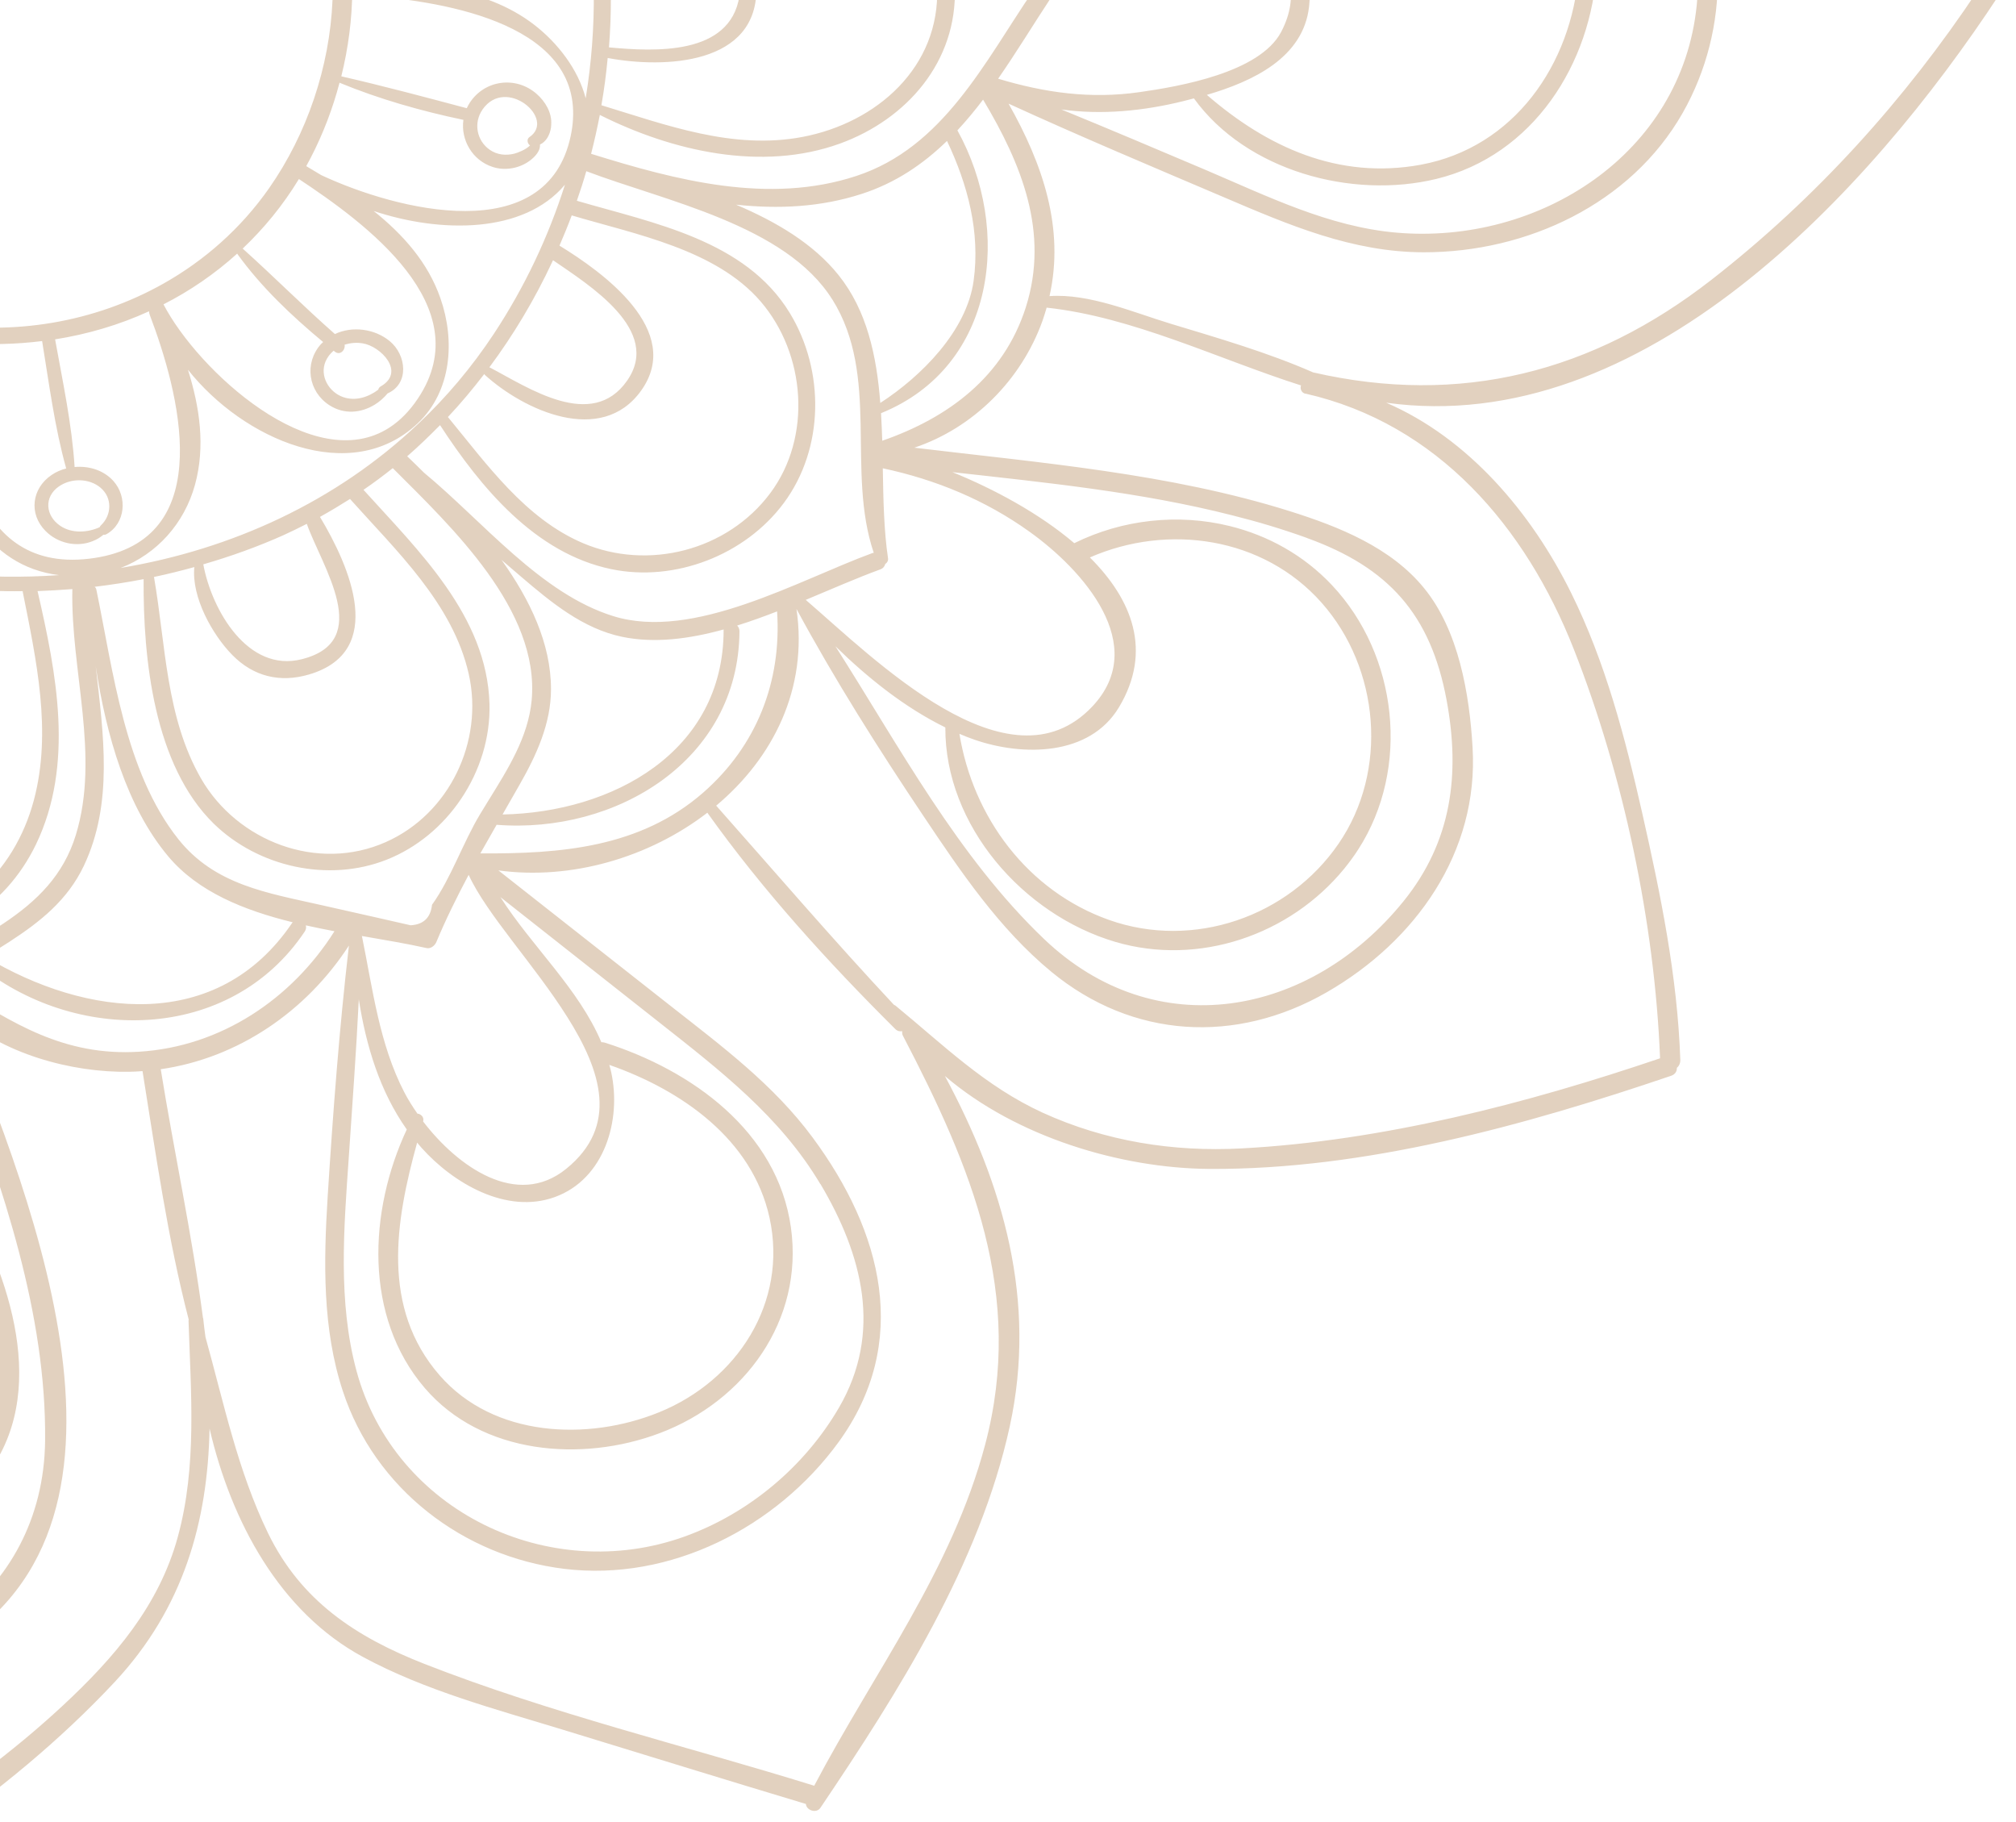 <?xml version="1.0" encoding="UTF-8"?>
<svg id="Layer_1" data-name="Layer 1" xmlns="http://www.w3.org/2000/svg" xmlns:xlink="http://www.w3.org/1999/xlink" viewBox="0 0 330.72 298.78">
  <defs>
    <style>
      .cls-1 {
        fill: #8f4900;
        opacity: .25;
      }

      .cls-2 {
        clip-path: url(#clippath);
      }

      .cls-3 {
        fill: none;
      }
    </style>
    <clipPath id="clippath">
      <rect class="cls-3" width="330.72" height="298.78" transform="translate(330.72 298.78) rotate(180)"/>
    </clipPath>
  </defs>
  <g class="cls-2">
    <path class="cls-1" d="m273.13-175.72c.24-.97-.34-1.73-1.05-2.07-.01,0-.02,0-.04-.02-.04-.02-.07-.04-.11-.05-.06-.02-.13-.06-.2-.08-21.78-6.74-44.05-15.23-67.04-16.38-15.64-.78-33.05,2.41-45.58,12.25,6.28-12.03,7.6-26.79,5.83-39.98-3.39-25.45-16.84-48.91-27.58-71.84-.31-.63-.85-.89-1.41-.89-.3-.37-.75-.64-1.34-.6-23.17.96-45.73,10.27-65.53,21.84-13.71,8.03-29.32,18-34.03,33.66-2.26-15.92-13.28-31.48-23.17-42.77-7.51-8.59-16.15-16.17-25.49-22.7-9.29-6.49-20.36-13.56-31.38-16.48-.58-.16-1.12.21-1.31.67-.53-.09-1.09.03-1.51.53-16.25,18.98-35.09,36.46-46.22,59.18-4.71,9.56-8.36,20.4-8.25,31.17.04,3.5.64,6.87,1.58,10.15-9.6-11.51-24.1-18.76-38.81-22.28-22.87-5.44-48.34-5.28-71.7-3.66-.8-.41-1.84-.25-2.16.84-6.21,21.39-8.13,45.05-7.47,67.28.55,18.75,6.18,36.4,20.31,47.82-1.24-.46-2.5-.88-3.77-1.26-12.01-3.43-24.19-1.44-36.08,1.5-25.21,6.26-53.19,18.91-70.86,38.55-.24.28-.26.58-.13.82-.33.24-.53.65-.34,1.14,5.17,13.38,11.72,26.21,18.57,38.8,5.83,10.68,12.06,21.31,20.21,30.4,8.87,9.87,21.14,18.54,34.41,21.27-15.67,3.98-30.27,16.12-39.98,27.58-15.04,17.73-23.98,39.76-32.57,61.1-.37.95.2,1.68.95,1.95.08.17.17.34.36.49,19.16,15.17,41.85,29.52,65.3,36.98,13.78,4.39,29.86,5.71,43.63.76-29.83,29.28-21.1,77.89-10.81,114.92.13.5.48.76.87.87.14.16.33.29.58.31,24.49,2.89,51.37,1.88,75.41-3.5,10.26-2.3,20.9-5.68,29.04-12.63,4.36-3.74,7.59-8.37,10.1-13.41-.84,4.56-1.4,9.14-1.84,13.52-1.09,10.6-.16,20.95,4.4,30.69,4.99,10.66,12.67,20.12,19.85,29.35,8.13,10.43,16.71,20.51,25.63,30.27-.1.81.81,1.76,1.69,1.32,23.2-11.63,46.95-26.75,64.75-45.81,11.31-12.13,15.24-26.33,15.54-41.54,3.56,15.3,11.54,30.09,25.15,37.45,10.25,5.54,21.8,8.57,32.87,11.96,13.27,4.06,26.53,8.17,39.81,12.16.05,1.02,1.7,1.63,2.38.63,12.75-18.92,26.13-39.99,31.06-62.56,4.49-20.58-1.05-39.63-10.64-57.47,11.74,10.06,28.98,15.15,43.39,15.24,25.46.16,51.8-7.14,75.73-15.27.7-.24.97-.75.96-1.3.36-.32.59-.78.56-1.36-.47-13.7-3.23-27.08-6.24-40.41-2.8-12.36-6.03-24.76-11.68-36.16-6.51-13.16-16.87-25.37-30.33-31.17,42.04,5.83,79.21-34.4,100.53-66.86.64-.97.13-1.97-.66-2.38-.05-.23-.15-.47-.33-.69-15.35-19.12-32.08-37.95-53.1-51-13.22-8.21-32.11-17-48.43-13.79,16.53-7.98,31.43-21.43,37.87-38.38,8.32-21.92,4.48-46.15,9.88-68.68Zm-3.47.6c-4.36,19.94-2.13,40.81-7.45,60.55-6.99,25.85-27.93,36.29-49.32,48.7-.2.12-.33.28-.42.45-13.51,5.18-27.19,10.12-40.56,15.65-.02-.09-.06-.19-.08-.28-3-11.04-10.65-19.92-20.47-25.16,23.18-1.68,48.43-2.63,68.16-15.17,14.83-9.4,23.89-25.48,22.15-43.23-1.8-18.34-15.88-33.91-33.75-38.04-42.91-9.93-71.77,34.01-78.37,70.67-.22-.1-.42-.21-.64-.32.03-.12.08-.2.09-.35.86-11.75-3.72-23.56-12.17-31.72,11.59-12.56,22.37-25.74,34.65-37.69.26-.25.37-.54.41-.83.18-.19.33-.39.51-.57.15-.04.33-.1.47-.23,33.59-31.67,78.47-14.34,116.78-2.43ZM324.39-1.75s.07.05.11.09c-12,18.05-26.61,34.21-43.74,47.55-19.5,15.2-41.21,20.73-65.34,15.19-7.51-3.29-15.58-5.62-23.4-7.99-6.07-1.84-13.34-4.99-19.85-4.52,2.51-11.15-1.13-21.69-6.72-31.57,11.66,5.34,23.49,10.31,35.3,15.34,10.63,4.54,21.08,9.04,32.86,9.04,16.84,0,33.92-7.9,42.43-22.86,7.77-13.67,8.01-31.46-1.45-44.35-27.17-36.96-76.31-7.29-108.08,8.8,6.3-8.3,7.9-20.69,5.89-30.65,14.21-3.77,28.26-9.21,41.75-15.15.27.3.71.48,1.14.34,44.03-15.51,84.67,30.31,109.12,60.74Zm-92.99-150.22c15.59,22.25,4,50.13-18.67,61.64-17.75,9.01-38.99,10.25-59.08,11.65,7.93-2.11,16.51-5.89,23.19-10.99.01,0,.02,0,.02,0,14.76,3.55,30.76-.52,40.48-12.65,9.01-11.26,10.73-27.18,3.22-39.67-8.04-13.4-23.92-18.85-38.66-14.06-14.91,4.83-25,18.25-28.56,33.13-.03.12-.03.23-.01.34-8.13,4.95-15.69,11.98-20.44,17.73,6.49-21.33,15.22-42.3,34.49-55.35,20.19-13.66,49.19-13,64.03,8.22Zm-14.47,9.93c7.8,11.34,6.74,26.26-1.4,37.13-8.41,11.21-22.43,15.01-35.72,12.76,7.79-7.13,11.7-16.36,6.16-27-6.58-12.68-18.78-11.12-30.3-4.78,4.48-12.38,12.04-23.73,24.84-28.64,13.26-5.1,28.25-1.35,36.43,10.53Zm14.41,102.1c24.58-2.37,49.75,13.99,47,40.83-2.48,24.42-25.86,39.27-49.23,37.27-11.13-.96-21.26-6.01-31.4-10.32-7.86-3.33-15.7-6.66-23.6-9.89,6.62.94,13.54.24,20-1.36.56-.14,1.15-.29,1.75-.45,8.61,11.89,25.92,16.58,39.8,13.2,15.81-3.86,25.45-18.85,26.3-34.71,2.01-37.12-49.75-36.19-68.03-14.45-4.03-.87-8.13-1.16-12.18-.85,5.31-2.56,10.62-5.11,15.95-7.67,10.77-5.19,21.57-10.43,33.64-11.59Zm-96.86-252.28c17.25,36.73,43.54,81.9,14.64,119.38-12.06,11.73-24.29,24.18-33.71,38.17-.39-.33-.77-.68-1.17-1-7.93-6.37-23.66-12.63-33.43-7.06l-.18-.27c11.13-8.68,22.23-17.37,33.35-26.06,8.39-6.58,17.37-13.31,22.94-22.61,8.56-14.26,7.05-37.74-2.57-51.16-10.57-14.75-30.08-19.97-46.98-14.15-18.15,6.25-31.44,23.97-36.74,41.9-5.47,18.51-1.96,36.95,4.19,54.64-5.93-9.85-15.59-16.92-27.3-18.67-.31-.04-.62-.05-.92-.1,4.08-15.32,5.75-31.58,8.08-47.3.57-2.61.82-5.24.79-7.88,5.36-19.9,25.14-31.24,42.25-40.28,17.96-9.47,36.64-15.3,56.78-17.55ZM230.96-32.21c16.25.43,29.44,10.13,28.02,27.75-1.19,15.07-10.62,28.65-25.91,31.48-13.51,2.48-25.2-2.89-35.09-11.46,7.53-2.21,15.81-6.06,16.77-14.47,1.22-10.6-8.8-17.45-17.72-20.13h0c9.91-8.1,20.66-13.55,33.93-13.17Zm-48.48-86.27c7.49,11.52-2.84,24.04-12.66,29.59-8.14,4.59-18.14,8.38-27.6,8.86-.03-4.22.18-8.39,1.26-12.39.33-1.22-.85-2.06-1.77-1.82-3.16-1.96-6.63-3.98-10.28-5.81.04-.1.07-.22.1-.33,9.5-10.97,38.34-37.47,50.94-18.09Zm-66.29-134.76c23.61,9.75,30.16,44.72,14.92,64.17-6.56,8.36-15.56,14.61-23.84,21.1-5,3.9-9.97,7.81-14.97,11.71,3.29-4.27,6.09-8.87,7.92-13.69,14.45-5.78,25.67-17.04,27.13-32.93,1.35-14.73-4.4-31.42-19.07-37.41-28.49-11.64-58.38,23.88-46.73,50.55.13.28.34.42.59.47-4.31,7.52-6.18,17.38-5.53,26.02-5.57-20.11-8.63-40.44.71-60.31,10.21-21.72,34.32-39.82,58.87-29.68Zm-9.94,15.01c15.1,5.57,20.34,23.11,18.02,37.74-2.08,13.12-11.73,21.28-22.89,27,.26-.98.48-1.96.65-2.97,1.75-10.41-4.54-21.07-14.86-23.94-10.92-3.03-18.97,1.72-24.06,9.56-3.64-12.84-1.8-25.61,7.32-35.83,8.56-9.6,23.05-16.28,35.83-11.56ZM214.17,64.56c21.7,4.94,36.15,21.92,44.02,41.95,8.13,20.65,13.26,44.85,14.14,67.07-21.92,7.43-45.46,13.54-68.67,14.78-11.21.6-22.33-1.17-32.59-5.85-9.48-4.34-16.26-11.08-24.18-17.58-.07-.05-.14-.09-.22-.1-10-10.69-19.47-21.74-29.18-32.69,9.32-7.8,15.09-19.19,13.17-32.26,6.31,11.67,13.43,22.91,20.81,33.93,6.12,9.15,12.44,18.52,21,25.58,13.32,10.97,30.28,11.92,45.16,3.37,14.6-8.39,24.98-22.99,23.94-40.2-.51-8.72-2.27-19.14-7.95-26.09-5.44-6.69-13.98-10.09-21.98-12.61-19.79-6.23-41.04-7.95-61.65-10.43,9.69-3.24,17.56-11.12,21.03-20.82.26-.73.47-1.45.68-2.15,14.18,1.53,28.09,8.41,41.73,12.76-.19.49.03,1.2.72,1.36Zm-21.45-81.48c9.81,2.01,23.81,9.98,17.46,22.14-3.51,6.7-16.74,8.97-23.3,9.9-8.02,1.14-15.47.09-23.14-2.21,3.05-4.39,5.85-9.02,8.76-13.42.77-1.18-.3-2.41-1.38-2.39.06-.38-.03-.8-.37-1.17-2.36-2.63-4.35-5.45-6.25-8.31l1.53-.74c.06-.01.11-.02.18-.05,8.39-4.01,17.3-5.64,26.51-3.76Zm-48.27-57.76c11.79,4.31,21.35,13.76,24.42,26.22,3.05,12.33-1.21,22.08-6.75,32.48-1.3-1.99-2.6-3.96-3.97-5.84,10.1-16.6.2-36.95-14.23-47.32-.55-.39-1.07-.27-1.4.07-.03-1.79-.1-3.6-.17-5.41.7-.07,1.41-.14,2.11-.19Zm69.97,162.93c13.34,4.81,20.28,12.51,22.89,26.58,2.25,12.12.87,23.16-7.05,32.97-15.33,18.97-40.71,23.69-59.01,6.19-14.11-13.49-23.67-31.46-34.2-47.99,5.37,5.25,11.43,10.08,18.03,13.31-.08,16.09,12.77,30.71,27.87,35.17,13.7,4.04,28.69-1.12,37.59-12.03.81-1,1.58-2.04,2.29-3.15,8.57-13.32,6.48-31.85-4.32-43.32-4.63-4.93-10.51-8.16-16.78-9.7-8.4-2.07-17.54-1.12-25.5,2.81-5.75-4.9-13.18-8.89-19.99-11.65,15.33,1.71,31.02,3.28,45.93,7.09,4.14,1.03,8.24,2.26,12.25,3.71ZM87.13-197.15c12.23,4.07,14.07,17.73,9.13,28.03-4.18,8.71-10.65,16.4-17.64,23.03-2.35-3.53-4.73-6.88-6.84-9.91-.05-.84-.66-1.62-1.72-1.42-3.34.63-6.78,1.31-10.2,2.09-2.7-16.05,3.36-49.77,27.27-41.82Zm55.42,129.96c13.35,11.85,21.31,26.38,14.65,44.05-3.67-4.78-7.98-8.95-14.4-11.44-5.73-2.25-11.68-2.87-17.58-2.37,4.65-2.78,8.73-6.07,11.59-9.76,4.81-6.15,5.71-13.22,5.72-20.52v.03Zm-2.07-24.88c-1.98,7.3-1.03,14.88-.82,22.37.14,5.12-.08,10.19-1.84,15.07-5.38,14.94-27.33,21.89-42.01,24.34-.7-2.33-1.5-4.62-2.38-6.9-1.15-2.98-2.46-5.93-3.91-8.83,8.72-3.55,23.59-11.95,15.67-23.12-7.61-10.74-20.6-.58-26.19,6.59-1.69-2.18-3.46-4.3-5.35-6.34l-1.23-1.28c-.21-.23-.4-.44-.62-.64-1.23-1.24-2.49-2.44-3.78-3.6,9.05-11.31,17-24.32,31.84-28.53,14.66-4.16,27.67,5.55,40.62,10.86Zm-29.91-42.26c10.41,7.44,15.15,19.21,15.28,31.69-1.88-.79-3.8-1.5-5.73-2.11v-.02c-.6-18.62-17.39-30.95-35.16-30.78-.97-1.9-2.03-3.76-3.14-5.58,4.34.47,8.74-.29,13.14.43,5.61.92,10.98,3.08,15.62,6.38Zm106.23,233.18c9.55,10.78,10.99,27.6,2.79,39.53-8.25,12.02-23.84,17.39-37.64,12.51-13.38-4.74-22.32-16.84-24.56-30.53.82.35,1.65.68,2.49.97,7.91,2.73,18.85,2.72,23.68-5.32,5.54-9.25,2.16-17.68-4.77-24.58,12.8-5.6,28.43-3.38,38.01,7.42ZM168.37-2.07c.33.39.74.54,1.14.52-7.98,11.71-14.74,25.72-29.03,30.41-14.36,4.73-29.56.71-43.47-3.62-.02,0-.03,0-.04-.02.54-2.1,1.01-4.23,1.43-6.37,11.84,5.95,26.59,9.34,39.39,4.7,11.03-4.01,19.25-13.5,18.85-25.6-.37-11.08-6.96-23.15-18.06-26.56-12.76-3.91-28.7,1.76-40.87,5.57-.37-1.65-.76-3.31-1.23-4.94,6.8-.27,14.64-2.24,21.88-5.43,8.91-1.56,17.98-1.24,26.35,3.08,7.37,3.8,11.56,10.36,15.74,17.03-.12.81.39,1.66,1.18,1.87,2.06,3.26,4.18,6.47,6.74,9.33Zm-82.6-131.84c15.86,2.5,30.76,10.84,31.91,28.46-6.2-1.64-12.52-2.11-18.52-.42-6.11,1.71-11.45,5-16.14,9.16,3.29-4.86,5.97-10.01,6.97-15.94,1.21-7.07-.85-14.34-4.22-21.27Zm45.67,106.98c13.28.71,21.77,12.05,22.29,24.81.52,13.1-9.89,22.27-22.09,24.58-11.41,2.16-22.25-1.93-32.98-5.2.45-2.57.79-5.16,1.03-7.75,9.21,1.74,24.76,1.2,24.39-11.72-.34-12.06-15.72-13.33-24.48-9.45-.33-2.99-.77-5.98-1.38-8.94,10.35-3.14,22.25-6.92,33.22-6.33Zm29.83,43.27c6.28,10.5,10.92,21.77,7.01,34.07-3.65,11.42-12.73,18.12-23.55,21.88-.05-1.51-.11-3-.2-4.52,18.92-7.67,21.51-30.16,12.53-46.39,1.49-1.6,2.88-3.28,4.22-5.05Zm-5.91,6.79c3.4,7.17,5.46,14.92,4.36,22.93-1.13,8.19-8.52,15.63-15.31,20.03-.6-7.73-2.18-15.14-6.84-20.96-4.14-5.17-10.2-8.74-16.82-11.56,6.89.73,13.8.44,20.62-1.77,5.56-1.8,10.07-4.88,13.98-8.68Zm-77.48-165c2.17,3.58,4.29,7.23,5.97,10.97,3.04,6.73,4.66,13.7,2.49,20.81-3.86,12.72-15.14,21.56-21.41,32.99-1.25-1.03-2.52-2.03-3.82-3.01,4.7-7.08,9.47-14.12,14.1-21.25,2.9-4.46,5.8-9.1,6.9-14.39.95-4.51.16-9.28-1.82-13.57-2.64-5.73-7.4-10.65-12.96-13.08-10.49-4.55-22.4-.05-29.89,7.85-9.22,9.73-12.45,23.24-14.81,36.03-.08.42.17.73.51.88-2.48-.55-4.97-1.01-7.47-1.38,4.67-11.66,4.28-25.51,11.95-35.87,9.97-13.47,27.46-16.72,42.92-19.5,1.76,3.45,3.97,7.02,6.22,10.69,0,.13.02.26.06.39.05.62.46,1.19,1.06,1.42ZM6.02-284.22c13.98,14.83,29.19,36.32,25.87,57.78-.03.18-.01.34.03.51-2.47,15.41-5.84,31-6.82,46.53-12.24-1.02-23.19,4.16-32.14,12.21,8.64-21.2,20.7-42.22,19.23-65.8-1.13-17.99-11.67-33.5-28.99-39.42-18.07-6.16-35.44,1.06-48.76,13.71-13.56,12.89-18.14,29.76-11.3,47.41,4,10.31,11.11,19.06,18.47,27.13,6.4,7.01,12.89,14.02,19.76,20.57-11.66-5.56-24.27-4.65-34.8.7-4.49-13.14-9.99-27.35-17.33-39.4-2.66-10.19-8.99-18.96-8.49-30.13.51-11.64,5.11-23.11,10.79-33.14,11.34-20.01,28.29-36,43.18-53.29.18-.2.27-.4.33-.61,8.67,5.12,17.92,9,26.36,14.63,8.92,5.95,17.23,12.78,24.61,20.59Zm59.32,144.15c6.52,2.49,12.41,9.56,13.94,16.39,1.46,6.49-1.4,12.45-4.67,17.87-4.92,8.18-10.54,16.01-15.83,23.97-2.8-1.97-5.67-3.78-8.62-5.44,6.6-7.5,12.32-22.35-.6-26.94-11.95-4.23-17.56,9.6-16.76,19.26-3.01-1-6.09-1.85-9.19-2.57.38.01.74-.15.85-.58,2.71-10.3,5.07-21.03,11.24-29.92,6.44-9.28,18.14-16.45,29.64-12.06Zm37.43,72.71c6.48,9.13-7.88,16.02-14.61,18.8-2.32-4.32-4.98-8.48-7.98-12.46.07-.03.13-.06.17-.1,5.07-4.92,15.88-15.45,22.42-6.24Zm66.13,154.58c8.66,6.19,19.82,18.57,10.28,28.67-13.68,14.45-35.77-7.85-47-17.5,4.3-1.79,8.43-3.61,12.21-4.99.49-.18.74-.51.83-.89.3-.19.52-.53.46-.94-.68-4.55-.77-9.6-.86-14.76,8.67,1.84,16.85,5.22,24.08,10.41ZM54.33-154.28c.04.1.11.13.16.21-1.64.45-3.24.92-4.84,1.45.04-.24.02-.47-.12-.7-11.28-18.04-36.68-23.09-52.33-7.47-1.62-.91-3.26-1.76-4.93-2.56,10.22-7.1,19.39-13.92,32.65-12.75,13.32,1.15,24.06,9.83,29.41,21.83ZM99.84-8.91c7.11-2.47,23.4-4.04,21.46,8.27-1.53,9.78-13.9,9.11-21.4,8.41.44-5.58.41-11.15-.05-16.68Zm-52.42-143.06s.06.06.09.08c-7.45,2.67-14.39,6.47-19.85,12.44-4.39,4.84-6.73,10.48-8.43,16.41.58-7.51.07-14.9-3.42-20.94-3.79-6.58-10.06-11.77-17.08-15.91,16.21-11.83,37.4-9.65,48.69,7.92Zm-82.27-119.49c25.2-2.59,43.94,18.12,43.98,42.29.02,19.54-9.03,37.18-16.6,54.88.27-6.25.02-13.59-1.25-20.39,9.45-10.16,13.62-24.24,9.64-37.81-3.93-13.48-16.28-26.48-31.11-26.52-2.22-.01-4.46.26-6.65.74-13.49,2.99-25.92,14.61-29.4,27.56-4.64,17.27,6.89,31,19.39,41.39,1.06,7.42,3.95,15.04,7.5,21.01-14.46-15.71-32.57-30.63-36.93-52.02-4.62-22.72,15.43-45.96,37.52-50.52,1.29-.27,2.61-.49,3.92-.62ZM136.54,49.11c7.87,12.6,2.24,28.11,6.8,41.57-.06.01-.14,0-.19.02-12.12,4.43-29.37,14.45-42.53,10.36-11.9-3.68-21.35-15.49-31.06-23.53-.94-.94-1.86-1.83-2.76-2.69,1.87-1.62,3.65-3.35,5.39-5.11,6.65,10.2,15.58,21.03,28.09,23.62,10.42,2.17,21.97-2.3,28.31-10.86,6.64-8.95,6.73-21.69.98-31.14-7.29-11.99-22.39-14.75-34.94-18.42.56-1.61,1.09-3.22,1.55-4.85,12.82,4.88,32.69,8.78,40.36,21.05Zm-57.68-106.86c4.91,6.75,8.83,13.98,11.8,21.53-8.29-7.08-23.17-4.24-33.84.65,3.18-2.7,6.29-5.54,9.27-8.35,2.74-2.6,5.64-5.45,6.87-9.12,1.56-4.62.53-9.72-1.85-14.05,2.74,2.91,5.34,6.02,7.76,9.34Zm13.14,28.38c.43.87.75,1.75.99,2.6,2.36,8.56-4.12,16.52-12.02,20.02-7.27,3.21-15.38,2.88-23.12,2.39-.03,0-.05,0-.06.01-.05-1.14-.1-2.27-.2-3.41-.32-3.27-.93-6.33-1.81-9.22,7.26-.77,14.63-1.76,21.76-3.34,1.51,2.87,5.06,4.28,8.19,3.16,2.87-1.03,4.48-4.17,3.77-7,.5-.01.99-.39.91-1.04-.04-.27-.1-.55-.17-.8-1-3.49-5.42-5.24-8.74-4.12-3.21,1.07-5.08,4.31-4.69,7.54-7.21.99-14.46,2.43-21.61,3.89-1.37-3.97-3.23-7.64-5.53-11.1.1-.01.19-.04.28-.08,10.62-6.22,34.65-14.57,42.04.5ZM-33.64-255.72c15.75-2.16,29.14,12.22,32.22,26.57,2.38,11.05-.97,22.27-8.14,30.75-3.05-11.86-9.86-20.92-23.66-17.36-11.32,2.93-14.78,12.68-13.99,23.39-9.62-10.15-19.78-21.12-16.38-36.32,3.02-13.52,16.18-25.13,29.95-27.03ZM124.76,49.42c7.43,8.63,8.48,22.25,1.59,31.48-7.04,9.42-20.04,12.73-30.75,8.17-9.48-4.05-15.76-12.96-22.12-20.67,2.1-2.23,4.08-4.6,5.96-7.05.03.04.05.08.09.13,6.41,5.82,19.11,11.7,25.64,2.6,7.06-9.85-6.29-19.45-13.39-23.79.71-1.65,1.39-3.29,2.01-4.96,10.47,3.11,23.6,5.56,30.98,14.1ZM48.12-111.82c12.6,3.51,4.47,17-.33,23.27-4.27-2.24-8.69-4.18-13.21-5.77.72-7.63,2.91-20.49,13.53-17.51ZM87.87-25.82c-.11.1-.16.24-.13.45.43,2.51-.38,5.41-3.13,6.12-2.17.56-4.58-.53-5.37-2.65-.95-2.55.5-5.38,3.03-6.19,2.54-.8,4.28.45,5.6,2.27Zm7.78,6.93c2.21,11.53,2.33,23.4.43,35.01-1.23-4.76-4.6-9.08-8.42-12.04-4.17-3.22-9.06-4.94-14.17-5.91,5.5-.82,10.76-2.67,15.16-6.33,3.34-2.8,5.89-6.59,7.01-10.72Zm-29.82-51.15c14.99,16.14-7.26,27.77-17.04,38.16-.13.13-.2.26-.25.4-2.44-3.4-5.29-6.65-8.48-9.85-.69-.7-1.41-1.38-2.15-2.03,6.3-4.01,12.09-8.9,17-14.53.04-.03.04-.07.06-.09,2.1.57,4.5.16,6.33-1.17,1.55-1.1,2.79-2.97,2.76-4.94-.03-1.74-1.04-3.1-2.29-4.17-.22-.32-.45-.62-.71-.89-2.13-2.16-5.91-2.47-8.42-.67-3,2.14-3.26,6.65-1.15,9.5.37.52.83.92,1.32,1.29-5.19,5.1-10.48,9.97-16.07,14.64-4.09-3.49-8.55-6.36-13.27-8.54.04-.03.06-.06.08-.09,7.75-11.42,27.19-31,41.14-18.16.38.35.77.73,1.15,1.14Zm-4.7,3.58c.53.87.91,1.79.76,2.76-.23,1.46-1.38,2.63-2.65,3.24-2.04,1-4.74.68-6.08-1.28-1.32-1.91-1.21-4.91.78-6.32,2.16-1.52,4.82-.61,6.36,1.26.23.28.54.36.83.33Zm-26.79-24.75c9.38,3.39,18.24,8.26,26.24,14.52-9.92-3.8-21.19,2.62-29.34,10.91,4.45-8.75,7.28-18.94,3.1-25.43ZM59.28-.78C71.21.02,95.08,3.25,93.99,19.66c-.05.85-.18,1.74-.37,2.65-3.9,18.43-28.44,12.24-40.91,6.42-.84-.49-1.66-.99-2.47-1.48.24-.47.5-.92.75-1.41,2.02-3.9,3.59-8.03,4.71-12.27,6.48,2.68,13.44,4.65,20.32,6.09-.46,3.25,1.44,6.65,4.82,7.73,2.02.66,4.38.23,6.08-1.04.93-.7,1.74-1.63,1.66-2.64,1.02-.47,1.62-1.57,1.81-2.79.02-.18.04-.36.04-.53.11-1.93-.98-3.75-2.4-4.99-3.38-2.97-8.54-2.32-10.99,1.49-.17.28-.33.57-.47.86-6.83-1.82-13.69-3.65-20.58-5.23,1.15-4.63,1.77-9.38,1.8-14.16.16.01.29.02.44.03.11.42.45.79,1.04.82ZM-29.81-213.17c10.89-.96,16.02,7.02,18.2,17.09-.73.88-.3,2.06.47,2.52,1.7,10.23.73,21.96-.21,28.56-3.61-1.6-7.22-2.98-10.6-4.16-.64-.23-1.12.18-1.24.67-.39-.12-.83-.12-1.26.17-2.86,1.89-5.77,3.87-8.63,5.96-8.41-12.59-21.69-48.62,3.27-50.81ZM13.24-142.37c6.54,11.86,1.05,30.06-.53,42.89,0,.03.01.06.01.1-2.24-.25-4.48-.42-6.75-.53,0-.02.02-.03.03-.05,2.07-14.16,6.95-29.82-.39-43.3-5.45-10.01-16.72-13.65-27.52-11.43-11.13,2.28-20.95,10.28-23.21,21.7-2.77,14.03,4.63,27.67,12.54,38.68.13.16.28.24.45.28-2.34.87-4.64,1.81-6.93,2.86-.28-.19-.61-.29-1-.22v-.03c-3.7-6.66-6.13-14.18-9.53-20.98-2.5-7.06-4.1-14.23-2.5-21.18,3.5-15.26,17.19-24.46,29.4-32.63.38-.24.54-.55.56-.87,12.17,5.6,28.59,12.44,35.34,24.69ZM79.15,17.97c3.83-5.53,12.13,1.51,7.7,4.52-.49.33-.34,1.07.1,1.36-.65.69-2.04,1.22-2.6,1.36-1.38.33-2.8.19-3.99-.63-2.18-1.51-2.71-4.43-1.21-6.6Zm41.78,84.63c2.2-.69,4.39-1.48,6.55-2.32.76,11.46-3.32,22.02-12.11,29.71-10.38,9.08-23.48,10.06-36.57,9.98.88-1.57,1.77-3.13,2.67-4.69,19.52,1.53,39.7-10.49,39.84-31.74,0-.41-.16-.71-.38-.94Zm-30.21-59.92c5.91,4.07,17.93,11.48,12.16,19.75-5.78,8.29-16.21,1.15-22.51-2.15-.04-.02-.06-.02-.1-.02,3.99-5.36,7.45-11.16,10.32-17.3.04-.09.08-.19.13-.28Zm-29.44-8.08c10.96,3.66,24.64,3.77,31.4-4.31-2.72,8.55-6.6,16.79-11.67,24.47-3.63,5.49-7.78,10.4-12.38,14.73-13.46,12.78-30.63,20.63-48.83,23.66,5.91-2.28,10.44-7.27,12.19-13.65,1.72-6.28.78-12.71-1.16-18.86,9.06,11.43,26.69,19.24,37.73,8.76,5.55-5.27,6.11-13.57,3.69-20.48-2.05-5.9-6.16-10.49-10.97-14.33Zm57.43,68.64s-.02.04,0,.05c0,20.12-18.3,29.95-36.27,30.3.92-1.6,1.85-3.22,2.77-4.84,2.76-4.83,5.19-10.06,5.18-15.74,0-7.46-3.44-14.65-8.12-21.18,1.09.93,2.17,1.86,3.24,2.78,4.9,4.18,10.09,8.49,16.55,9.84,5.3,1.09,10.97.36,16.66-1.21ZM26.75-93.62c14.52,5.87,2.11,29.15-5.88,38.78-.17.21-.25.45-.27.66-3.8-1.51-7.74-2.57-11.74-3.2.08-.07.18-.17.24-.29,2.71-5.86,5.53-12.73,6.56-19.13,2.75.02,5.44-2.3,6.6-4.76,1.51-3.23-.46-7.05-4.02-7.56-.08-.02-.12-.01-.19,0-2.59-.53-5.45.45-6.88,2.85-1.69,2.84-.85,6.86,1.91,8.68.22.15.44.27.68.38-1.29,2.99-2.04,6.33-3.01,9.44-1.01,3.2-2.08,6.39-2.96,9.61-.07.25-.02.47.1.63-4.53-.62-9.12-.67-13.72-.11.09-.11.12-.24.12-.39-.35-16.85,3.85-37.58,25.15-36.94.86.03,1.65.09,2.41.17,1.64.36,3.26.74,4.88,1.18Zm121.4,263.55c11.23,21.54,19.97,42.39,13.47,66.98-5.47,20.66-18.28,37.41-28.05,55.98-21.22-6.59-43.24-11.87-63.96-19.99-11.23-4.41-20.23-10.31-25.65-21.46-4.96-10.23-7.23-21.27-10.25-32.13-.07-.52-.15-1.06-.21-1.59l-.16-1.45c-.01-.06-.04-.1-.05-.15-1.78-13.64-4.74-27.2-6.92-40.75,12.72-1.84,23.86-9.49,30.87-20.28-1.59,13.69-2.62,27.47-3.49,41.23-.66,10.64-.88,21.64,2.5,31.87,5.25,15.98,19.75,27.11,36.34,29.13,17.37,2.11,34.77-6.8,44.94-20.74,11.96-16.41,7.2-34.61-4.25-50.05-6.37-8.61-14.86-14.94-23.2-21.49-9.45-7.43-18.88-14.86-28.32-22.28,11.95,1.63,24.72-2.11,34.28-9.46,9.06,12.71,19.78,24.5,30.83,35.48.35.35.77.42,1.14.35-.04.24-.02.5.13.8ZM-20.31-152.14c14.49-2.43,25.11,7.07,26.83,21.21,1.24,10.26-1.81,20.63-3.28,30.7,0,.1.02.16.01.25-1.53-.02-3.08,0-4.62.03,0-.09.05-.19.03-.3-.76-7.54-4.66-26.18-16.11-21.32-8.87,3.78-10.55,17.2-6.13,24.88-2.54.68-5.08,1.44-7.57,2.34.21-.25.28-.57.11-.91-5.55-10.56-12.68-21.23-11.78-33.72.9-12.32,10.65-21.15,22.5-23.14ZM19.99-86.57c2.97,3.63-3.47,10.38-6.66,6.41-1.35-1.68-1.27-4.38.31-5.87,1.56-1.46,3.77-1.43,5.54-.51.3.17.58.12.81-.04Zm25.21,55.77c13.93,17.63,11.35,43.92-1.05,61.66-4.62,6.6-10.6,11.87-17.38,15.68-11.25,6.32-24.68,8.63-37.72,6.35-23.3-4.1-41-23.12-43.03-46.78-.57-6.75.07-13.07,1.71-18.94,4.16-15.04,14.82-27.2,28.27-36.34.37.22.82.28,1.32.02,5.73-2.9,11.49-4.62,17.19-5.29,19.28-2.3,37.78,7.34,50.64,23.57.01.03.04.05.05.08ZM10.38-96.56c-11.89,3.86-17.84,16.45-18.34,29.64-4.57-12.24-14.38-24.62-27.07-22.99,14.73-5.95,30.3-8.06,45.42-6.65Zm124.21,290.75c6.91,11.65,10.21,24.34,3.05,36.67-5.62,9.66-14.77,17.35-25.31,21.15-22.2,8-47.6-4.08-53.85-27.17-3.06-11.33-2.07-23.37-1.27-34.92.58-8.68,1.23-17.34,1.65-26.01,1.19,7.61,3.45,15.1,7.87,21.34-6.25,13.38-7.1,30.68,2.96,42.42,9.36,10.91,25.77,12.22,38.56,7.38,13.92-5.25,23.63-18.48,21.5-33.72-2.22-15.8-16.32-25.82-30.53-30.32-.2-.06-.39-.07-.57-.07-3.73-8.81-11.39-15.69-16.56-23.8l26.1,20.58c9.91,7.82,19.82,15.44,26.38,26.48ZM-7.46-113.34c2.1,4.57,3.19,10.53,3.49,13.51-6.01.33-11.99,1.22-17.89,2.67-1.88-6.85-2.69-15.43,3.48-20.47,5.05-4.11,8.61-.75,10.92,4.28ZM49.01,29.35c10.86,7.19,29.68,20.86,19.55,36.01-1.39,2.08-2.94,3.63-4.6,4.72-12.54,8.25-31.54-9.38-37.14-20.16,4.34-2.21,8.4-4.99,12.1-8.33.01.03.02.08.05.11,3.9,5.4,8.89,10.12,14.04,14.4-.12.11-.24.21-.35.33-2.79,3.11-2.12,7.77,1.37,10.03,2.42,1.56,5.2,1.29,7.44-.09.79-.48,1.51-1.12,2.12-1.85,3.57-1.57,3.12-6.3.32-8.59-2.47-2.02-6.13-2.49-8.97-1.14-5.17-4.55-10.01-9.42-15.12-14.01h-.02c3.47-3.29,6.6-7.08,9.23-11.41ZM-37.3-159.19h0c-1.47,1.2-2.89,2.41-4.26,3.68-.09-.09-.2-.18-.33-.24-18.92-9.22-39.54,5.04-46.67,22.73-1.93.13-3.86.31-5.78.58,4.19-11.42,10.91-22.01,22.05-27.72,11.05-5.69,24.32-5.34,34.99.97ZM64.43,76.78c9.61,9.62,24.13,23.24,22.79,38.05-.56,6.09-3.94,11.37-7.11,16.5-.46.73-.9,1.46-1.34,2.19-2.82,4.67-4.77,10.52-7.9,14.88-.23,2.13-1.41,3.25-3.52,3.36l-5.85-1.33c-2.94-.66-5.86-1.32-8.8-1.98-8.83-2-17.46-3.29-23.45-10.82-8.79-11.06-10.67-27.53-13.44-40.91-.04-.23-.16-.38-.3-.47,2.7-.33,5.39-.74,8.05-1.26-.09,13.1,1.7,30.5,11.5,40.1,7.32,7.14,18.85,9.69,28.39,5.91,4.97-1.97,9.2-5.53,12.17-9.94,3.1-4.58,4.84-10.08,4.68-15.65-.44-14.39-11.65-25.08-20.67-35.07,1.66-1.13,3.25-2.32,4.81-3.56Zm35.53,97.88c11.81,4.13,23.44,12.16,26.28,25.07,3.04,13.92-5.33,26.71-18.1,31.9-11.75,4.78-27.15,4.11-36-6.03-9.68-11.09-7.27-25.32-3.71-38.19.23.28.48.57.73.86,5.17,5.78,13.91,10.95,21.85,8.07,8.17-2.95,10.98-12.67,9.25-20.5-.08-.4-.2-.8-.31-1.19ZM59.47,56.31c2.96.45,7.13,4.7,2.98,7.07-.24.14-.35.33-.4.54-1.63,1.22-3.73,1.92-5.76,1.21-2.34-.82-3.88-3.45-2.89-5.83.31-.73.78-1.31,1.33-1.78.07.05.13.09.19.15.86.7,1.77-.26,1.61-1.13.94-.3,1.95-.39,2.93-.23Zm-2.06,25.52c7.6,8.51,16.89,17.18,19.49,28.74,2.48,11.01-3.16,22.91-13.6,27.54-11.19,4.98-24.37-.11-30.31-10.4-5.81-10.1-5.79-21.91-7.73-33.08,2.22-.46,4.43-1.02,6.62-1.62-.49,4.89,2.93,11.07,6.23,14.42,3.47,3.54,7.84,4.59,12.57,3.2,12.83-3.76,6.68-17.75,1.81-25.85,1.68-.94,3.32-1.92,4.93-2.94ZM-7.47-57.95c.04.2.15.37.29.48-4.18.64-8.35,1.76-12.42,3.45-.29-.22-.69-.32-1.17-.12l-.15.07c-.05-.11-.09-.23-.17-.33-4.18-5.63-7.46-11.82-11.51-17.49,2.93-1.89,4.22-5.69,2.51-9.02-1.47-2.82-4.63-3.82-7.44-2.98-1.01,0-1.95.27-2.78.75-2.3,1.31-3.71,4.21-3.09,6.91.87,3.92,5.07,6.33,8.89,5.22.3-.09.57-.19.84-.3,2.2,6.54,6.55,12.7,10.67,18.17-4.99,2.34-9.56,5.43-13.64,9.09-.59-.71-1.25-1.43-1.97-2.15-8.59-11.32-20.47-28.96-3.14-38.78.11-.07.22-.12.31-.18,17.65-9.66,30.19,11.79,33.01,26.19.1.59.51.92.96,1.03Zm-35.79-95.92c-5.42,5.41-9.73,11.72-11.51,19.5-1.1,4.81-.8,9.46.33,14.09-2.56-3.32-5.68-6.21-9.8-8.35-7.07-3.69-14.85-4.81-22.68-4.5,9.65-15.57,24.38-28.22,43.65-20.74ZM93.06,166.8c5.62,8.9,8.45,17.92-.18,24.91-8.1,6.56-17.81-.37-23.47-7.77t0-.03c.07-.22.05-.44-.04-.64-.16-.35-.53-.6-.89-.61-.83-1.19-1.56-2.36-2.14-3.48-4.13-7.95-5.2-17-6.97-25.66,3.73.65,7.35,1.25,10.61,1.98.68.16,1.37-.43,1.6-.99,1.59-3.81,3.4-7.44,5.3-11.02,2.92,6.41,10.83,14.8,16.17,23.3Zm-46.54-79.03c1.28-.59,2.57-1.21,3.81-1.85,2.46,6.97,11.07,19.22-.82,22.2-8.83,2.24-14.77-8.02-16.16-15.56,4.49-1.3,8.9-2.88,13.17-4.79ZM-36.89-82.51c2.1-.25,4.23.72,5.07,2.9,1.01,2.64-.32,5.47-3,6.41-2.53.89-5.5-.54-6.38-3.11-.97-2.88,1.19-5.23,3.83-5.88.21-.05.36-.17.48-.32ZM24.45,51.05c0,.17.03.36.1.55,4.85,12.75,11.08,36.14-8.18,39.77-.57.11-1.16.2-1.77.27-20.17,2.38-22.28-21.42-20.81-35.43,4.36.38,8.77.27,13.12-.27,1.14,6.96,2.05,14.11,3.95,20.9-.87.21-1.69.58-2.42,1.08-3.22,2.19-3.76,6.33-1,9.14,2.05,2.1,5.22,2.75,7.8,1.68.62-.23,1.2-.59,1.72-1.03.14.02.31.01.5-.09,3.14-1.77,3.48-6.13,1.14-8.73-1.59-1.77-4.02-2.51-6.36-2.29-.44-7.01-1.96-14.03-3.2-20.94,5.31-.84,10.5-2.36,15.4-4.6Zm-117.77-253.26l.1.22c5.23,13.57,11.94,26.91,17.62,40.29-8.74,5.1-15.79,13.31-19.33,23.38-1.92-22.75-7.8-47.73-21.66-65.81-10.69-13.95-27.74-21.67-44.9-15.46-17.11,6.16-32.97,20.38-36.87,38.65-4.25,19.93,7.55,35.48,23.99,45.26,16.49,9.81,36.4,17.16,55.47,21.07-11.6,1.25-22.06,7.56-28.98,16.4-8.51-5.34-17.08-10.84-25.86-15.94-5.36-3.94-10.83-7.87-16.65-11.16-.04-.2-.13-.4-.31-.52-9.5-7.51-17.7-14.31-22.22-25.98-4.07-10.54-4.95-21.93-4.75-33.14.34-19.61,1.76-39.81,7.17-58.74,39.93.98,98.25-4.8,116.33,40.72.18.46.49.67.83.75Zm50.61,112.02s.05.04.07.08c-1.75.9-3.49,1.86-5.21,2.84.02-.18,0-.37-.07-.56-4.01-11.11-9.68-28.2-20.85-34.35-9.71-5.35-21.9.31-29.56,6.86-8.47,7.22-12.59,17.77-8.47,28.52,4.71,12.33,16.83,19.56,28.4,24.59-1.43,1.74-2.82,3.53-4.14,5.37,0-.01-.01-.03-.03-.04-13.97-7.31-30.97-16.7-32.74-34.27-1.23-12.14,4.92-23.68,5.08-35.82,14.19-2.28,29.13-6.19,42.89.05,15.18,6.89,17.33,23.55,24.62,36.71Zm-21.36-23.89c6.21,7.8,10.18,18.17,13.54,27.45.11.31.3.5.51.64-1.81,1.09-3.59,2.22-5.35,3.39-.03-.04-.04-.08-.06-.13-3.76-5.42-7.97-11.2-14.67-13.02-4.4-1.19-9.23-.16-12.18,3.48-3.28,4.01-2.16,8.49.49,12.49,1.9,2.88,6.23,9.11,10.36,10.08-1.96,1.9-3.84,3.88-5.63,5.93-8.93-5.3-18.55-9.93-24.34-18.94-7.1-11.06-4.15-23.09,5.76-31.1,9.71-7.83,22.8-11.31,31.55-.29ZM50.19,151.78c1.56.35,3.12.66,4.68.96-7.05,11.15-18.67,18.94-32.06,19.76-12.3.76-20.77-4.69-30.38-10.77-.03-.41-.06-.8-.1-1.17,0-.08-.04-.13-.06-.19,1.27-.8,2.54-1.61,3.79-2.4,16.07,13.35,41.67,13.15,53.93-5.18.23-.34.27-.7.18-1ZM16.52,80.02c1.93,1.63,1.82,4.48.03,6.15-.09.09-.16.19-.2.3-2.01.92-4.6,1.05-6.47-.23-2.45-1.66-2.68-4.73-.24-6.44,2.02-1.42,5-1.39,6.89.22Zm31.5,71.25s-.05.04-.07.07c-12.27,18.17-33.81,15.52-50.32,5.61,1.3-.82,2.59-1.63,3.88-2.46,5.1-3.31,9.55-6.84,12.23-12.45,4.89-10.29,3.22-21.61,1.97-32.73,1.71,11.26,5.06,23.04,11.93,31.2,4.9,5.8,12.41,8.8,20.37,10.76ZM-46.26-84.92c-10.59,8.6-6.71,22.26.56,32.73-11.4-8.1-27.55-13.48-35.95-1.44-.27.38-.51.76-.76,1.18-9.09,15.09,1.35,26.71,14.3,32.71-11.47-.47-24.23,1.74-28.13,11.86.55-12.31,3.33-24.52,8.69-35.67,1.71-3.56,3.67-6.93,5.84-10.1,8.97-13.18,21.55-23.29,35.43-31.26Zm-72-116.04c11.79,16.08,17.31,37.27,19.57,57.47-3.33-5.55-7.79-11.91-12.89-17.11.02-.08.05-.12.05-.19.43-15.84-2.34-32.23-17.68-40.18-12.68-6.57-27.87-4.66-38.53,4.8-10.22,9.07-16.66,25.15-11.47,38.48,6.11,15.67,25.72,23.56,41.25,24.91.08,0,.14-.02.21-.03,5.18,5.61,11.52,10.58,17.03,14.26-19.62-6.67-39.88-10.98-57.24-23.28-10.39-7.35-18.25-17.75-18.15-30.94.11-12.28,6.42-23.49,15.41-31.57,8.83-7.91,21.76-15.46,34.05-14.36,11.71,1.05,21.62,8.48,28.39,17.73ZM-38.49-42.31c-3.24,3.16-6.09,6.7-8.57,10.49.03-.35-.1-.7-.5-.94-5.56-3.54-11.21-7.41-17.22-10.22,1.06-3.43-1.21-7.47-4.72-8.25-2.89-.63-5.98.92-7.45,3.44-1.12,1.06-1.67,2.47-1.68,3.91-.02,1.94.91,3.89,2.72,5.03,3.21,2.05,8.51.43,10.54-2.8,5.08,4.07,10.96,7.41,16.47,10.8.42.26.84.21,1.18.03-2.73,4.35-4.92,9.02-6.52,13.88l-.06-.02c-.04-.54-.35-1.09-1.04-1.23-1.38-.29-2.92-.55-4.55-.79-11.64-4.48-24.95-11.57-23.08-24.43.28-1.93.9-3.99,1.91-6.2,8.61-18.62,33.8-3.05,42.58,7.29Zm-39.28-50.36c8.57-4.5,16.07,5.56,20.2,11.57-4.34,3.04-8.46,6.36-12.31,9.95-3.23-.59-7.11-6.21-9.04-8.85-3.03-4.2-4.25-9.83,1.15-12.67ZM-9.2,55.89c-.02.08-.04.14-.03.22.77,12.92-10.07,32.57-25.88,28.78-1.98-.48-3.63-1.42-4.99-2.69-4.74-4.46-5.93-12.9-5.3-18.93.77-7.28,4.27-12.5,9.13-17.71.12-.14.18-.3.19-.46,3.37,2.51,7.01,4.6,10.84,6.27-1.48,3.13-2.69,6.42-3.93,9.64-1.1,2.9-2.4,5.94-2.91,9.02-.5-.09-1.01-.14-1.51-.13-3.71.13-6.82,3.51-6.16,7.26.23,1.35.94,2.52,1.91,3.38,1.04.89,2.34,1.42,3.72,1.4.15.18.38.31.66.27,3.2-.51,7.13-2.3,7.08-6.06-.03-2.6-1.91-4.71-4.25-5.68,1.58-2.67,2.57-5.76,3.7-8.63,1.26-3.18,2.66-6.33,3.85-9.54,4.45,1.75,9.11,2.95,13.87,3.6Zm15.36,41.06c1.91-.07,3.8-.18,5.71-.33-.3,13.33,4.57,27.27.57,40.33-2.03,6.61-6.36,10.85-11.92,14.55-1.28.84-2.57,1.67-3.87,2.49-2.58,1.63-5.18,3.21-7.76,4.84-2.24,1.4-7.45,6.16-10.01,6.29-4.46.25-13.04-9.88-16.28-12.97-5.62-5.32-11.21-11.45-13.14-19.16-3.53-14.18,6.45-30.85,11.55-43.79,2.39.94,4.82,1.78,7.28,2.56-6.19,12.19-14.94,27.21-11.74,41.31,2.51,11.08,11.68,19.96,23.16,21.02,5.49.52,10.6-.72,14.98-3.24,4.76-2.76,8.66-7.07,11.22-12.37,6.3-13.12,3.37-28,.25-41.53Zm-104.13-232.91c.11,1.37.21,2.73.27,4.08-4.38.8-8.69,1.89-12.8,3.1-.12.04-.2.09-.29.15-.59-.32-1.42-.12-1.49.75-.29,3.7-1.09,7.41-2,11.12-12.33-9.11-40.19-28.17-27.17-45.19,8.61-11.28,21.51-3.37,28.48,4.79,5.63,6.58,11.01,13.48,14.99,21.2Zm-34.19-63.09c14.44,6.64,17.6,21.16,17.61,35.6-8.64-7.65-18.66-11.18-27.81-2.04-9.48,9.5-5.57,20.57,2.42,30.19-13.32-3-28.92-8.57-35.47-21.34-6.35-12.42-.31-28.58,9.54-37.33,9.29-8.27,22.4-10.28,33.72-5.09ZM3.73,96.97s0,.05,0,.1c2.22,11.14,4.83,22.91,1.82,34.19-3.15,11.82-12.68,21.29-25.58,20.04-14.39-1.39-23.06-15.36-21.05-29.02,1.51-10.34,7.18-20.38,11.14-29.99,2.82.85,5.67,1.56,8.54,2.19-6,7.44-5.49,23.99,5.7,26.42,13.25,2.89,15.23-14.49,14.62-23.33-.03-.29-.12-.48-.25-.66,1.68.05,3.36.08,5.06.05Zm-12.81-27.18c.98,11.68,6.8,23.09,18.77,24.54-11.83.83-23.89-.3-35.49-3.35-4.04-1.07-8.09-2.36-12.09-3.92-14.03-5.39-27.38-13.73-36.78-25.14-1.47-1.79-2.87-3.66-4.2-5.6,4.31,3.72,10.32,5.29,16.06,4.66,7.17-.78,13.22-4.41,18.54-8.98-6.47,11.54-6.17,30.03,6.39,35.05,12.61,5.05,23.95-5.41,28.8-17.25Zm-61.93-119.23c2.49.09,4.5,2.36,4.39,4.84-.13,3.05-4.49,5.31-7.26,4.49-3.61-1.06-3.18-5.01-1.17-7.28.15-.15.17-.33.13-.52,1.06-.96,2.37-1.58,3.91-1.53Zm15.99,33.73c.13.02.26.05.38.06-1.54,5.07-2.44,10.31-2.61,15.59-.03,0-.04-.02-.08-.02-6.19-.43-12.88-1.22-19.08-.68-.03-.39-.08-.79-.17-1.19-.92-3.73-5.17-6.27-8.87-5.19-3.71,1.08-5.65,5.23-4.47,8.75-.05,1.19.32,2.3.96,3.22,1.28,1.86,3.69,2.98,6.1,2.58,3.33-.54,5.95-3.45,6.41-6.7,6.01,1.39,12.77,1.39,18.9,1.54.1,0,.19-.04.28-.05.02,4.26.5,8.54,1.52,12.75-1.91.32-3.92.89-5.93,1.66-6.13.69-12.38.44-18.32-1.39-4.57-1.43-9.32-4.24-12.23-8.11-2.52-3.35-3.66-7.51-2.1-12.21,5.4-16.25,25.98-13.11,38.74-10.59.22.03.4.02.56-.04ZM-3.18,96.85c-.32.26-.55.64-.53,1.16.19,4.39.55,9.17-1.14,13.36-1.79,4.37-6.57,8.46-11.5,6.42-2.53-1.05-4.07-2.64-4.95-4.55-2.46-5.34.3-13.16,1.21-18.49,2.74.56,5.49,1.02,8.25,1.37,2.87.37,5.76.59,8.66.73Zm24.33,78.94c.76,0,1.49-.06,2.23-.11,2.18,13.56,4.12,27.43,7.58,40.77-.02.08-.04.14-.03.22.38,11.8,1.41,23.83-1.76,35.4-3.08,11.3-10.46,19.86-18.87,27.68-16.67,15.5-36.35,26.33-55.34,38.55-15.2-16.62-31.37-34.37-42.63-53.99-9.37-16.3-8.79-37.48-3.87-55.94.18-.12.37-.27.48-.53.9-2.05,1.55-4.56,1.8-6.99l.32-.96c5.71-12.66,10.43-25.84,16.1-38.52,10.83,4.46,23.59,4.62,34.78-.37-7.75,8.48-14.67,17.66-21.01,27.25-6.76,10.2-13.92,21.23-17.91,32.9-5.91,17.28-.02,36.1,14.75,46.98,14.24,10.51,34.61,11.67,50.41,4.13,40.04-19.09,17.54-74.38,4.8-106.16,7.27,6.77,18.84,9.85,28.17,9.69ZM-38.71,43c-.13.06-.24.13-.37.26-9.16,9.82-29.85,25.03-40.67,7.88-.39-.62-.74-1.23-1.02-1.85-6.87-14.12,10.38-26.41,22.85-31.52.67-.16,1.32-.33,1.94-.52.2-.08.33-.2.39-.36.1-.03.22-.08.32-.11,1.48,5.31,3.64,10.08,6.31,14.34-.14.02-.31.06-.47.15-5.37,2.94-10.61,6.06-15.54,9.7-.98-1.14-2.33-1.97-3.89-2.3-4.28-.85-8.79,1.75-8.7,6.45.02.8.2,1.58.53,2.29.83,1.81,2.55,3.17,4.52,3.46.07.24.22.44.48.54,3.59,1.46,7.91-.95,8.65-4.74.3-1.56.01-3.06-.65-4.36,5.24-2.9,10.39-5.94,15.65-8.79.31-.18.48-.42.58-.69,2.63,3.84,5.68,7.25,9.1,10.17Zm-47.29-96.42c.33.2.66.27.95.24-1.09,1.74-2.15,3.52-3.13,5.36-.08-.28-.2-.55-.49-.77-9.46-7.59-20.48-16.14-33.3-15.7-11.36.39-24.13,8.31-27.15,19.7-1.62,6.07-1.25,11.28.55,15.71,6.73,16.5,33.26,21.96,49.9,19.84-.14,2.7-.22,5.42-.17,8.15-6.79-.3-13.83-.11-20.76.36-11.87-1.62-22.47-3.18-28-15.6-1.66-3.73-3.15-7.52-4.62-11.34-.63-1.6-1.26-3.22-1.88-4.83,1.02-.94.25-2.77-1.1-2.79-1.67-4.22-3.45-8.41-5.5-12.47.17-.03.33-.09.49-.21,10.57-7.79,21.68-20.41,34.93-23.26,13.8-2.98,28.32,10.67,39.28,17.61Zm53.49,125.6c2.39.42,4.97,3.12,3.56,5.61-.73,1.28-2.18,1.91-3.58,2.42-2.62,0-5.45-1.28-5.18-4.39.21-2.55,2.84-4.06,5.2-3.64ZM-115.6-111.58c-.39,1.51-.77,3.02-1.12,4.54-9.21,2.23-20.5,7.84-25.4,16.39-4.24,7.41-6.49,19.27-4.24,27.76-1.16.92-2.31,1.89-3.42,2.84-.15-.07-.3-.15-.47-.22-.13-.21-.29-.41-.44-.63-3.09-11.25-3.03-22.96,3.45-33.26,3.89-6.16,9.42-10.77,15.78-13.69,4.92-2.26,10.33-3.54,15.87-3.73Zm25.3,65.32c.42.33.84.36,1.2.22-.76,1.5-1.5,3.02-2.16,4.59-.49,1.1-.92,2.22-1.35,3.34-9.48-4.74-27.23-8.41-29.6,6.4-1.83,11.52,15.6,14.45,24.44,13.69-.34,2.32-.6,4.64-.78,6.98-10.3-.14-20.63.36-30.35-3.74-10.78-4.55-20.04-14.94-18.05-27.39,2.29-14.26,19.98-21.96,32.86-18.39,9,2.5,16.63,8.55,23.8,14.29Zm-26.93-58.52c-1.33,6.36-1.95,12.72-.1,19.1,1.67,5.77,4.83,10.5,8.81,14.53-4.72-2.52-9.57-3.94-14.95-3.24-7.72,1.02-14.97,5.35-21.66,10.54-.97-7.43.63-16.25,3.41-22.97,3.82-9.28,14.96-15.48,24.49-17.95ZM-79.17-2.59c1.47,2.57.12,5.96-2.42,7.3-3.07,1.62-6.42-.26-6.52-3.74-.02-.36-.27-.67-.56-.82.08-2.03,1.08-4.04,2.95-4.97,2.37-1.19,5.29.03,6.55,2.24Zm36.78,90.4c-.13.13-.25.27-.34.46-7,15.11-12.48,35.08-30.84,39.63-5.14,1.28-10.38,1.3-15.67,1.01-1.89-.1-3.79-.23-5.69-.36-.59-.51-1.49-.63-2.08-.14-4.72-.31-9.45-.49-14.11.17-1.78-14.22-6.1-31.43-1.02-45.09,5.07-13.65,18.31-20.68,30.15-27.55.03-.01.05-.04.08-.05,1.17,1.81,2.42,3.58,3.76,5.3-12.63,5.69-24.88,14.89-29.75,28.3-3.75,10.36-2.15,23.02,6.56,30.5,3.61,3.1,7.87,4.69,12.28,5.08,6.61.57,13.58-1.54,19.23-5.23,11.81-7.75,17.42-21.59,22.49-34.18.02-.04,0-.09.02-.13,1.63.79,3.27,1.57,4.94,2.29Zm20.08,81.74c3.65-2.3,7.33-4.6,10.98-6.91.02.14.01.28.07.44.4,1.08.79,2.17,1.19,3.25.61,7.57,1.36,15.25.17,22.73-1.55,9.75-8.24,21-19.58,20.27-12.27-.79-14.9-15.09-12.96-24.7,1.73-8.62,5.76-16.67,8.55-24.98,3.46,3.11,6.85,6.19,9.73,9.48.42.47,1.27.78,1.86.41ZM-68.85,40.79c2.44.68,4.09,3.31,3.32,5.82-.62,2.03-2.44,3-4.37,3.17-.09-.11-.21-.21-.43-.21-2.71-.14-5.57-1.76-5.31-4.87.28-3.39,3.84-4.76,6.8-3.92Zm-24.65-76.43c-1.78,5.09-3.1,10.34-3.98,15.66-8.09-.55-26.08-2.23-21.08-13.84,4.38-10.19,17.59-4.91,25.05-1.83Zm43.9,120.01c-.09.11-.19.22-.25.37-4.35,10.85-8.93,22.67-18.11,30.44-8.12,6.88-20.79,10.54-30.25,4.08-11.22-7.66-11.47-22.97-5.52-33.9,5.9-10.86,16.18-17,26.67-22.77,1.49,1.83,3.06,3.59,4.7,5.29-6.75,4.78-17.7,16.49-9.38,24.19,9.4,8.68,20.13-3.24,24.84-10.77.22-.36.26-.71.18-1.04,2.32,1.45,4.69,2.82,7.12,4.1ZM-6.81,175.17c7.26,19.68,14.43,40.27,14.21,61.15-.3,25.76-23.55,40.65-47.86,37.37-26.88-3.65-43.01-29.98-32.6-55.24,8.26-20.08,21.96-38.07,35.59-54.95-4.41,8.78-9,18.84-8.68,28.55-29.14,10.38-26.87,58.22,3.78,64.7,14.18,2.99,32.57-3.73,40.9-15.79,9.72-14.05,2.26-33.54-5.43-46.59-.33-.57-.85-.79-1.39-.81,1.28-5.84,1.59-12.34,1.49-18.39ZM-66.79,18.98c-10.64,5.84-20.12,16.74-17.65,27.91-5.97-11.65-9.62-24.73-11.13-37.31-.12-1.04-.23-2.09-.33-3.14,4.41,9.74,17.68,13.02,29.11,12.54Zm8.41,60.23c-.27.07-.56.22-.77.54-3.81,5.72-12.79,17.88-20.66,10.2-6.72-6.57,4.42-15.88,8.94-20.56,1.74,1.7,3.55,3.32,5.48,4.83,2.27,1.78,4.61,3.44,7.01,5ZM-9.17,196.88c6.27,11.09,12.51,26.09,7.12,38.58-5.39,12.49-22.72,19.64-35.6,18.75-15.27-1.07-24.3-13.42-26.01-27.83-1.66-13.86,5.94-25.42,17.7-31.85.07.52.14,1.07.24,1.59,1.51,8.06,7.29,15.56,15.94,16.15,11.83.81,17.77-6.06,20.61-15.39ZM-98.74,1.51c.09,1.95.22,3.9.41,5.84-20.03-1.98-57.83,8.09-48.05,34.68,3.56,9.68,12.38,18.29,22.83,19.82,12.91,1.88,26.49-7.88,36.26-15.39,1.32,2.69,2.77,5.32,4.34,7.85-4.89,1.93-9.85,4.44-14.4,7.54-.32-.07-.67-.03-.95.22-11.05,9.46-26.12,11.78-38.36,2.91-4.63-3.34-8.56-7.41-12.92-10.69-.13-.84-.86-1.53-1.76-1.27-3.22-2.19-6.72-3.85-10.94-4.48,6.9-9.37,6.84-21.34,11.61-31.71C-141.87-2.26-115.8,3.56-98.74,1.51Zm.63,7.8c.3,2.48.66,4.95,1.1,7.42-9.36.35-28.63,3.96-24.51,17.71,3.81,12.76,22.02,8.03,30.07,2.32.93,2.5,1.92,4.94,3.02,7.34-8.64,6.67-21.21,15.87-32.75,15.42-9.64-.38-18.35-8.01-22.06-16.59-11.35-26.25,26.34-33.56,45.13-33.61Zm1.53,10.05s.04-.02.06-.01c.26,1.27.53,2.54.84,3.8.98,3.97,2.17,7.92,3.55,11.8-4.42,2.14-8.84,4.1-13.8,4.67-5.09.57-12.32-.85-13.19-7.04-1.6-11.22,14.86-12.97,22.53-13.22Zm55.57,133.71c1.33,1.31,2.71,2.59,4.09,3.86-10.4,5.48-22.64,6.7-33.72,2.23-12.42-5-19.57-15.41-23.66-27.61,2.18.15,4.36.29,6.54.37,4.56,20.72,28.33,29.47,46.65,21.23.04-.02.06-.06.1-.08Zm-11.73-37.1c-1.3,5.06-1.91,10.1-1.26,14.85,1.1,8.28,5.66,14.73,11.26,20.51-18.62,7.82-35.62-1.87-43.23-19.34,6.76.19,13.39-.33,19.59-3.43,5.85-2.93,10.16-7.39,13.65-12.6Zm-96.78-211.93c-5.68,8.32-8.33,18.51-6.14,28.7-6.93-8.1-15.2-15.19-22.78-22.54-7.98-7.73-16.09-16.11-26.63-20.29-36.22-14.37-77.12,26.52-62.98,62.67,6.55,16.73,23.28,27.26,41.01,27.69,10.9.26,21.62-2.5,32.19-4.82,11.51-2.52,22.99-5.1,34.4-7.98-10.65,6.45-17.95,17.63-18.45,30.39,0,.32.01.65,0,.98-13.28-.55-27.02-.83-40.39.06-.21-.31-.56-.52-1.07-.45-1.21.15-2.4.22-3.56.3-.01-.03-.03-.07-.06-.09-.05-.11-.22-.03-.17.08v.03c-47.5,2.87-67.83-53.81-85.78-88.83h.01c10.92-7.73,21.03-16.01,32.95-22.32,11.33-5.99,23.32-10.66,35.74-13.85,12.56-3.24,25.38-5.49,38.02-1.34,3.44,1.14,6.77,2.6,10,4.23-.05.26.02.53.29.7,13.87,9.67,28.94,17.9,43.39,26.7Zm-27.33,12.27c6.74,6.53,13.9,12.85,19.93,20.05-7.7-4.01-15.85-8.32-24.21-10.52-8.29-11.71-19.55-25.4-35.66-23.33-14.41,1.87-26.27,13.08-29.41,26.95-3.17,14.04,0,27.35,13.19,34.69,13.35,7.43,30.77,6.96,43.76-.87,5.78,2.02,11.8,3.32,17.9,3.89-8.04,1.59-16.02,3.28-24.03,5.02-11.44,2.48-23.25,5.71-35.05,4.58-25.31-2.4-43.79-27.78-35.45-52.5,8-23.68,35.16-41.1,59.68-31.32,11.67,4.67,20.52,14.77,29.34,23.33Zm24.5,25.86c-3.28,2.89-6.4,5.78-9.31,8.32-.37.32-.45.71-.37,1.07-.37.12-.65.43-.5.89,1.17,4.16,2.65,8.22,4.21,12.27-.57.09-1.12.21-1.69.3-8.62-.05-17.11-1.07-25.42-3.68-9.24-2.9-31.11-10.91-25.3-24.16,5.51-12.55,23.08-10.48,33.27-6.69,8.62,3.21,16.86,7.64,25.12,11.67Zm5.02,48.6c3.76,5.42,9.53,8.32,15.8,9.78-6.69.98-13.12,3.23-17.67,8.55-3.65,4.26-5.58,9.34-7.08,14.66-14.03-14.09-15.35-36.1,2.37-47.63,1.84,5,3.56,10.32,6.58,14.64Zm-9.31-21.68c.63,1.6,1.27,3.2,1.89,4.81l.05.11c-17.43,11.38-21.3,38.97-1.94,50.99-.51,1.91-.96,3.83-1.44,5.76-9.47-8.75-17.6-17.44-17.58-31.42.03-13.12,7.76-24.23,19.01-30.25Zm48.48,102.36c-2.32,2.74-4.28,5.75-5.75,9.03-3.27,7.25-3.75,15.53-3.22,23.91-21-3.45-32.78-22.1-27.81-42.68,5.34,4.71,10.74,9.37,17.99,11.02,6.25,1.43,12.86.96,18.79-1.28Zm-103.8-166.04c11.72.96,19.79,10.44,26.34,19.47-2.17-.35-4.36-.55-6.55-.54-9.42.09-21.36,5.13-22.92,15.64-1.66,11.22,12.26,17.66,20.63,21.29.64.28,1.27.53,1.92.79-10.9,4.88-23.72,5.72-34.91,1.16-15.06-6.15-19.36-19.98-15.33-34.98,3.4-12.7,17.17-23.96,30.81-22.84Zm115.91,230.35c3.09,11.28,10.86,19.65,20.56,24.43-5.86,13.25-12.24,26.83-16.41,40.77-.36.06-.7.29-.86.75-4.36,12.27-9.53,23.27-21.29,30.06-9.4,5.42-20.45,7.73-31.05,9.5-21.51,3.58-42.87.97-64.39,2.69-3.78-22.5-10.95-43.46-8.64-66.68,2.09-20.91,11.42-40.83,28.69-53.35.08-.07.14-.15.2-.23.35-.26.7-.49,1.05-.77.3.03.61-.03.9-.25,12.62-9.39,26.15-17.18,39.23-25.85,7.03,9.55,17.99,16.52,29.98,17.99-13.36,5.15-26.67,10.39-39.82,16.07-11.52,4.99-24.74,10.62-31.93,21.51-12.59,19.08-8.54,46.55,9.29,60.86,17.75,14.25,45.23,7.1,60.76-7.61,8.09-7.67,10.8-17.35,13.04-27.94,3-14.15,6.64-28.09,10.7-41.96Zm-2.12-4.43c-.41,1.3-.78,2.6-1.17,3.92-3.49,7.18-7.32,14.09-13.11,19.78-5.75,5.64-17.63,13.7-25.82,8.21-10.03-6.72-2.74-19.52,3.08-27.23.11-.02.22-.03.35-.06.44-.08.52-.53.33-.83.54-.69,1.07-1.35,1.56-1.93,5.07-6.1,10.96-10.92,17.29-15.52.62,4.46,1.27,8.82,1.69,12.9.08.83.98,1.41,1.76,1.27,4.56-.8,9.28-.76,14.04-.51Zm-18.79-24.65c.14,1.67.31,3.35.5,5.02-11.76-1.01-22.77-6.84-29.48-16.76-7.8-11.53-7.11-24.35-3.41-37.05,1.12.94,2.22,1.9,3.33,2.86-7.75,20.94,7.07,43.72,29.06,45.92Zm13.78,41.97c-1.52,5.63-2.93,11.3-4.23,16.98-2.37,10.26-3.25,21.95-9.04,31.02-11.47,17.93-42.05,28.11-60.18,15.52-21.12-14.68-23.74-50.01-2.75-66.03,9.46-7.22,21.13-11.56,32.04-16.09,8.79-3.66,17.53-7.42,26.24-11.26-5.45,3.84-11.95,9.5-17.05,15.78-15.04-.9-30.62,7.31-38.26,20.3-7.28,12.38-6.45,28.83,4.24,39.08,11.21,10.74,29.89,10,42.45,2.2,12.52-7.77,18.96-22.52,17.29-36.97,3.52-3.04,6.6-6.62,9.26-10.53ZM-178.82,1.66c.67,10.94,6.1,20.27,14.15,27.36-18.1-6.25-40.29-5.05-58.48-3.56-9.71.8-20.33,1.92-28.5,7.81-6.87,4.93-11.18,12.93-13.62,20.88-5.14,16.86-.19,35.61,13.7,46.84,35.79,28.91,72.81-13.94,97.71-39.06-4.38,11.71-1.74,23.94,4.97,33.73-13.34,5.93-25.71,14.43-37.48,23.07-.43-.21-.95-.2-1.45.18-38.75,29.12-87.31-5.99-120.21-28.31,7.6-19.14,15.23-38.61,27.67-55.23,6.73-8.99,14.82-16.92,24.29-22.96,8.74-5.57,17.81-8.02,27.56-10.41,2.03-.07,4.03-.3,6.07-.7,14.42.97,29.24.69,43.63.37Zm15.61,48.55c3.42.83,6.41,2.34,9.21,4.19-12.84,7.12-40.5,22.85-48.8,6.03-5.01-10.11,5.04-16.03,14.17-19.25.39.12.82-.06,1.03-.36,2.67-.89,5.19-1.54,7.18-2.02,7.03-1.65,14.15-2.76,21.29-3.85-1.27,4.74-2.85,9.35-5.57,13.42-.58.87.27,1.7,1.06,1.54.09.13.23.25.42.3Zm1.96-17c-7.36.34-18.95,1.52-28.67,4.77-6.73-5.42-14.59-7.66-22.4-7.42-21.56.68-42.8,20.28-39.09,43.99,2.35,14.92,16.12,24.14,30.72,23.89,17.12-.31,30.1-13.44,36.9-28.12,9.88-1.59,19.79-6.87,28.63-11.75-7.74,7.48-15.47,14.95-23.22,22.4-8.43,8.08-17.11,16.47-27.72,21.62-23.33,11.3-51.99-.87-57.29-27.05-2.26-11.19.65-24.23,7.52-33.42,7.98-10.64,20.88-12.41,33.28-13.43,3.39-.27,6.78-.5,10.18-.63,8-.34,16.03-.25,24.03.43,9.24.78,18.08,3.1,27.13,4.7Zm20.3,131.79c7.57,6.21,18.65,1.54,25.58-3.49.53,12.05-4.28,23.79-14.41,30.95-12,8.49-31.42,9.35-41.73-2.4-9.59-10.94-7.91-27.07.83-37.9,7.92-9.81,19.1-13.08,30.78-15.31-7.14,9.7-10.37,20.46-1.05,28.13Zm-51.85-125.98c-10.09,4-17.28,10.62-13.83,21.46,2.41,7.56,11,10.55,18.24,10.31.28-.01.56-.04.84-.05-6.13,12.31-17,23.31-31.37,24.41-14.06,1.08-27.69-7.65-29.4-22.29-1.71-14.74,7.57-29.26,20.7-35.53,11.68-5.56,23.78-3.64,34.83,1.68Z"/>
  </g>
</svg>